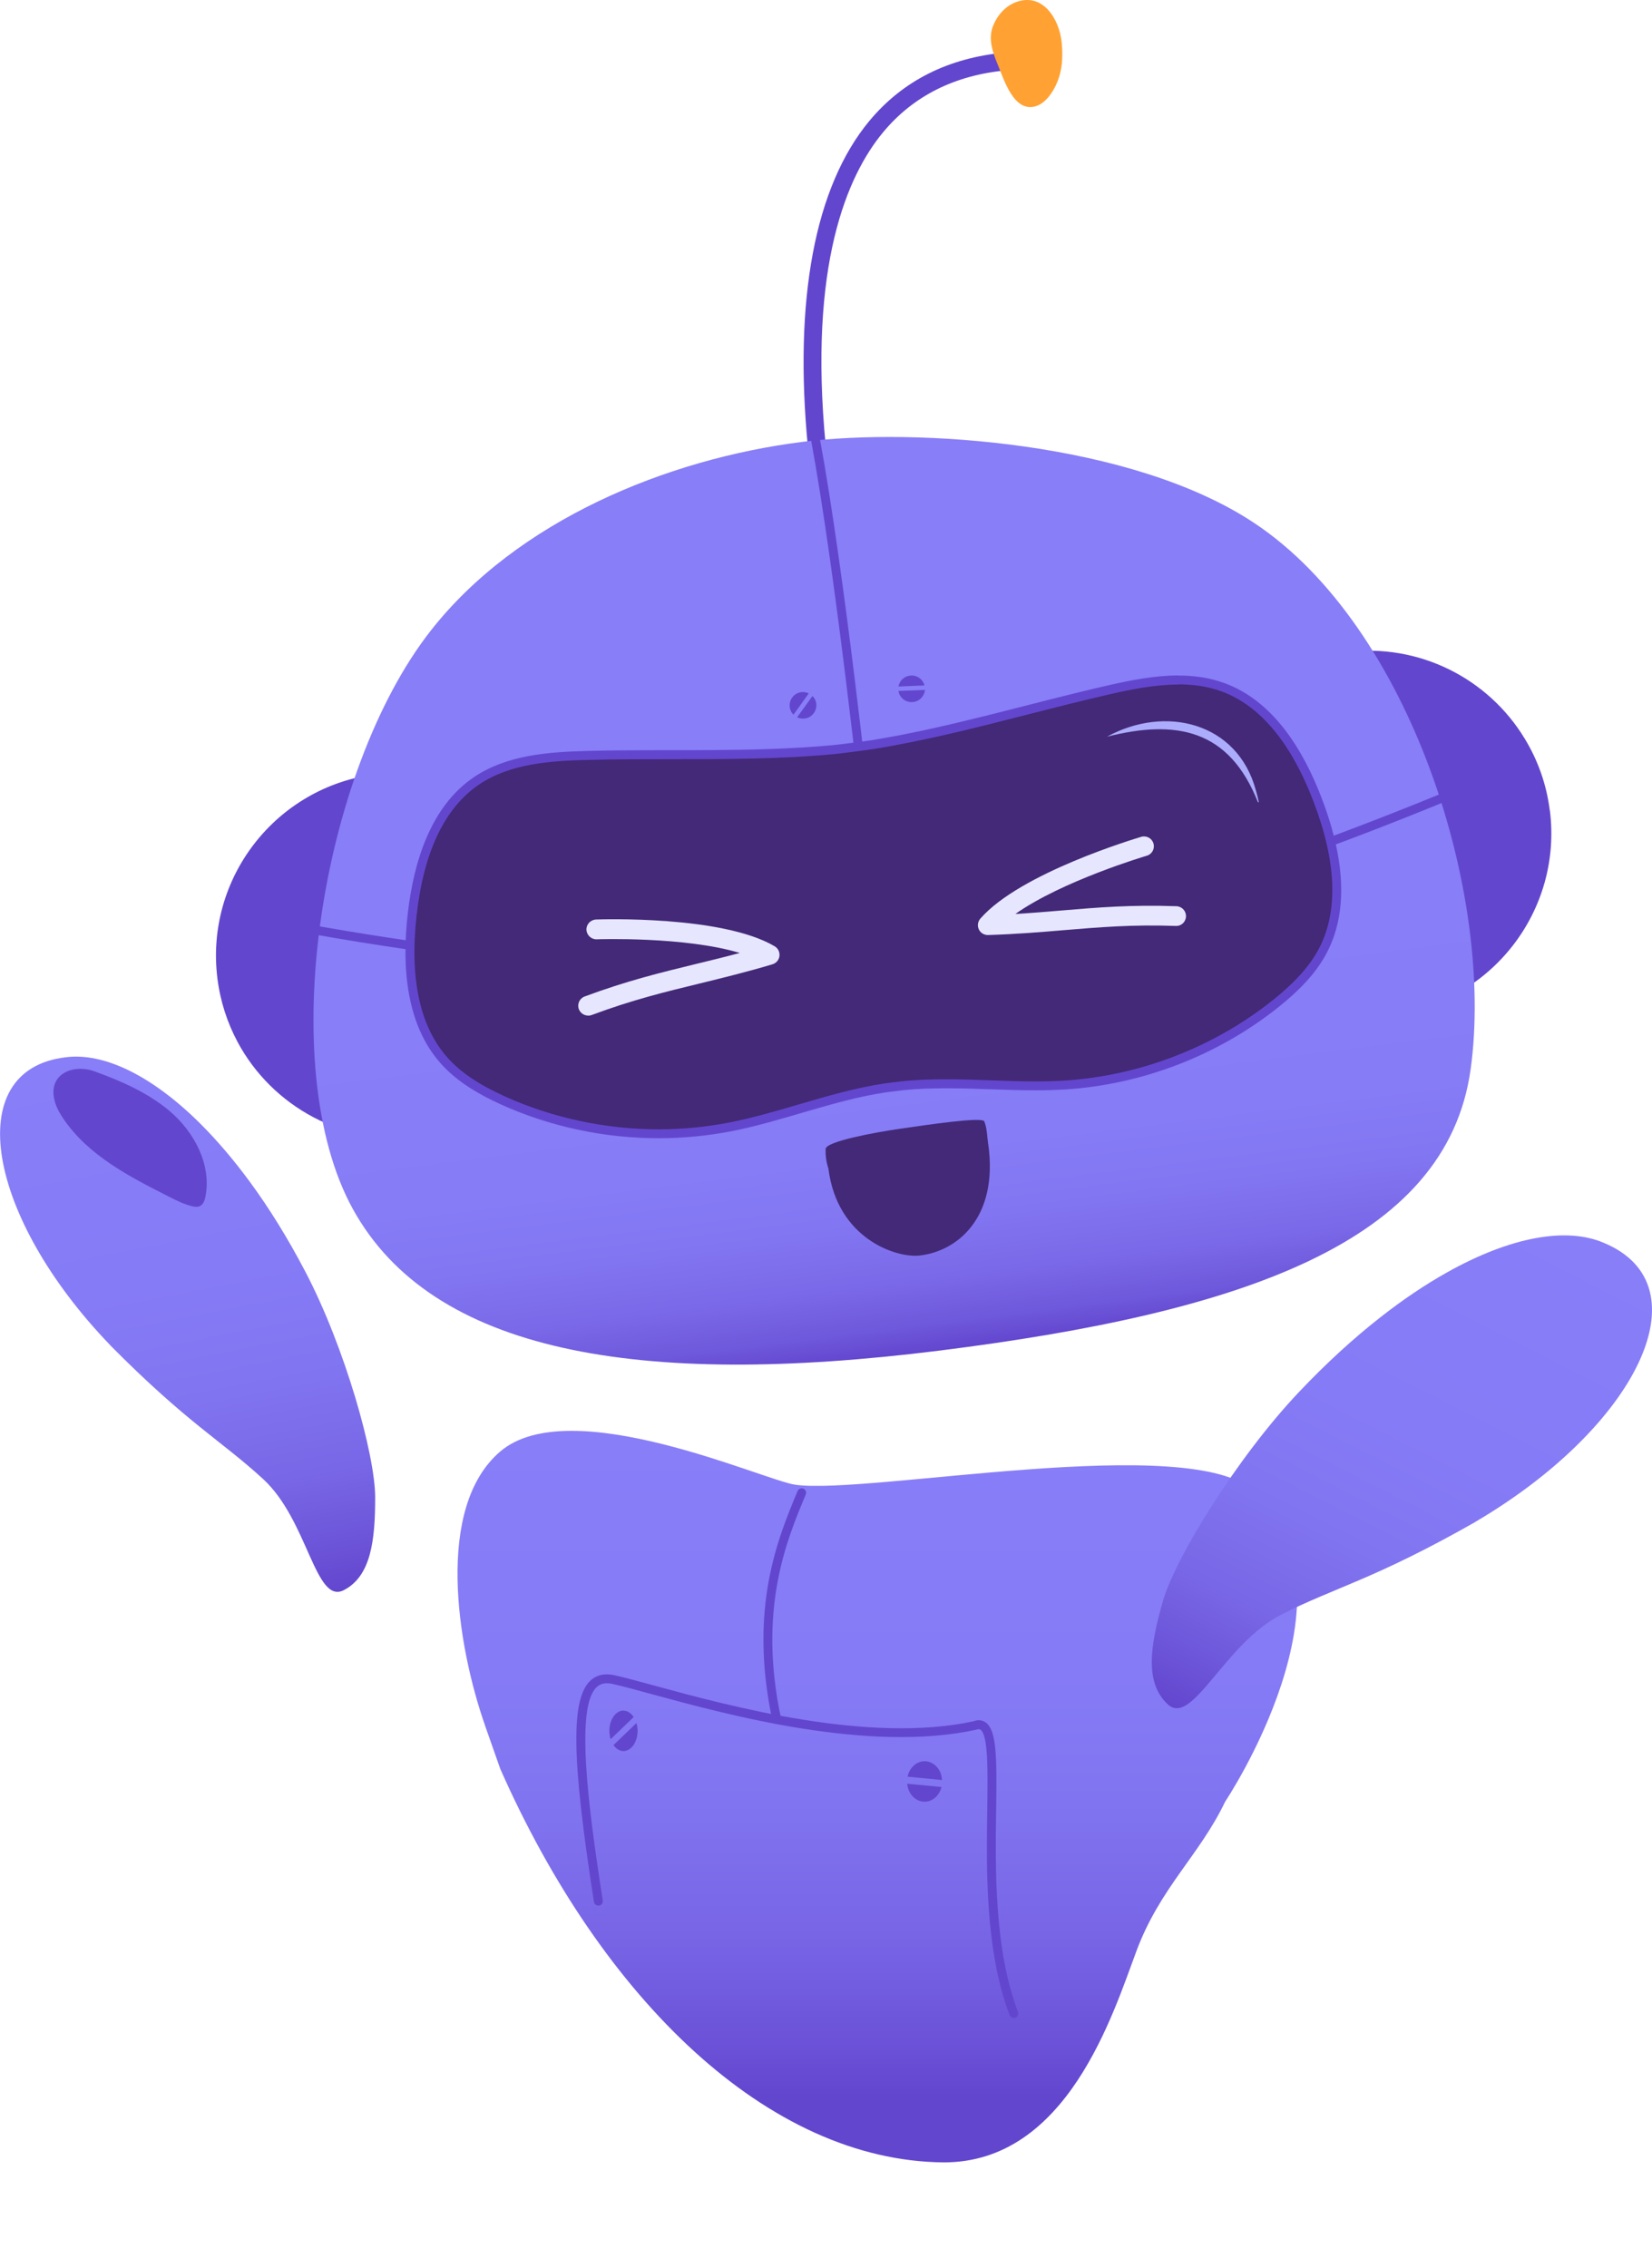 <svg width="185" height="254" viewBox="0 0 185 254" fill="none" xmlns="http://www.w3.org/2000/svg">
  <path
    d="M90.479 50.124C88.869 33.553 91.25 20.897 97.352 13.545C101.093 9.04 106.214 6.463 112.577 5.883L112.757 7.871C106.935 8.401 102.273 10.738 98.892 14.814C94.881 19.648 90.509 29.667 92.47 49.925L90.479 50.114V50.124Z"
    fill="#6346CE"/>
  <path
    d="M173.566 90.769C174.977 101.987 167.004 112.235 155.77 113.654C147.088 114.753 138.995 110.268 135.114 102.996C133.973 100.848 133.193 98.471 132.873 95.913C131.463 84.696 139.425 74.447 150.669 73.029C158.942 71.98 166.674 76.006 170.725 82.678C172.196 85.076 173.186 87.802 173.556 90.769H173.566Z"
    fill="#6346CE"/>
  <path
    d="M65.041 104.424C66.452 115.642 58.479 125.89 47.245 127.309C38.562 128.407 30.47 123.922 26.589 116.65C25.448 114.503 24.668 112.125 24.348 109.568C22.938 98.351 30.9 88.102 42.144 86.684C50.416 85.635 58.149 89.66 62.2 96.333C63.671 98.73 64.661 101.457 65.031 104.424H65.041Z"
    fill="#6346CE"/>
  <path
    d="M164.693 119.707C162.012 139.175 139.005 146.997 105.184 151.242C71.363 155.477 48.366 151.412 39.523 135.4C30.68 119.387 35.892 86.374 48.236 70.621C57.839 58.365 74.584 51.393 89.909 49.475C102.603 47.887 126.761 49.465 140.455 58.565C158.001 70.212 167.374 100.249 164.693 119.717V119.707Z"
    fill="url(#paint0_linear_3048_3766)"/>
  <path
    d="M54.338 193.275C51.147 184.195 48.706 168.782 56.018 162.539C63.851 155.847 85.508 165.746 89.039 166.255C97.141 167.434 133.333 160.262 140.486 167.014C152.91 178.262 137.194 201.756 137.194 201.756C134.344 207.729 129.912 211.385 127.271 218.457C124.63 225.529 119.519 242.141 105.704 242.141C86.018 241.991 67.412 223.851 56.028 198.09L54.338 193.285V193.275Z"
    fill="url(#paint1_linear_3048_3766)"/>
  <path
    d="M96.491 91.349C96.461 91.079 93.61 64.368 90.829 49.285L91.81 49.105C94.601 64.229 97.452 90.979 97.482 91.249L96.491 91.359V91.349Z"
    fill="#6346CE"/>
  <path
    d="M78.195 108.869C64.601 108.869 50.386 107.351 34.271 104.474L34.451 103.495C82.827 112.155 114.067 108.43 163.013 88.202L163.393 89.121C130.532 102.706 105.614 108.879 78.195 108.879V108.869Z"
    fill="#6346CE"/>
  <path
    d="M73.764 126.969C67.762 126.969 61.75 125.68 56.358 123.243C53.377 121.895 51.287 120.486 49.776 118.808C46.555 115.222 45.345 109.718 46.155 102.446C46.965 95.174 49.396 90.12 53.367 87.443C56.958 85.016 61.69 84.706 65.851 84.596C68.952 84.516 72.123 84.516 75.184 84.516C81.126 84.516 87.268 84.516 93.26 83.957C93.94 83.897 96.921 83.517 97.762 83.377C103.574 82.428 109.405 80.94 115.047 79.502C118.018 78.743 121.089 77.963 124.11 77.264C126.651 76.685 129.372 76.145 131.983 76.145C133.813 76.145 135.424 76.405 136.904 76.934C141.416 78.543 145.017 82.838 147.618 89.68C150.219 96.523 150.409 102.156 148.178 106.432C147.128 108.44 145.457 110.327 142.906 112.365C136.194 117.729 127.781 120.976 119.199 121.515C118.198 121.575 117.128 121.605 115.938 121.605C114.287 121.605 112.606 121.545 110.976 121.485C109.335 121.425 107.645 121.365 105.974 121.365C104.134 121.365 102.523 121.435 101.053 121.595L99.212 121.825C95.921 122.314 92.69 123.263 89.569 124.172C86.978 124.931 84.287 125.72 81.606 126.23C79.046 126.719 76.415 126.969 73.774 126.969H73.764Z"
    fill="#432977"/>
  <path
    d="M131.963 76.635C133.733 76.635 135.294 76.885 136.714 77.394C141.076 78.952 144.587 83.148 147.128 89.85C149.679 96.553 149.869 102.057 147.718 106.192C146.708 108.13 145.067 109.968 142.576 111.966C135.944 117.27 127.631 120.476 119.149 121.006C118.158 121.066 117.098 121.095 115.918 121.095C114.277 121.095 112.597 121.036 110.966 120.976C109.325 120.916 107.625 120.856 105.954 120.856C104.094 120.856 102.473 120.926 100.963 121.085L99.112 121.315C95.791 121.805 92.55 122.764 89.409 123.683C86.828 124.442 84.157 125.221 81.496 125.73C78.966 126.21 76.365 126.46 73.764 126.46C67.842 126.46 61.89 125.191 56.558 122.784C53.647 121.465 51.607 120.097 50.146 118.468C47.025 114.992 45.855 109.618 46.655 102.496C47.455 95.374 49.806 90.45 53.647 87.852C57.129 85.505 61.59 85.195 65.861 85.096C68.952 85.016 72.123 85.016 75.184 85.016C81.136 85.016 87.288 85.016 93.3 84.456C93.99 84.396 96.992 84.007 97.832 83.877C103.674 82.928 109.516 81.439 115.157 79.991C118.118 79.232 121.189 78.453 124.2 77.764C126.711 77.184 129.392 76.655 131.963 76.655M131.963 75.636C129.302 75.636 126.581 76.175 123.97 76.775C115.197 78.782 106.505 81.439 97.662 82.878C96.861 83.008 93.891 83.387 93.2 83.447C84.147 84.286 74.944 83.857 65.831 84.087C61.41 84.197 56.748 84.546 53.087 87.013C48.216 90.3 46.315 96.543 45.655 102.376C44.995 108.24 45.455 114.743 49.396 119.128C51.227 121.165 53.647 122.564 56.138 123.693C61.65 126.18 67.702 127.458 73.754 127.458C76.415 127.458 79.066 127.209 81.677 126.719C87.618 125.59 93.27 123.203 99.252 122.314L101.083 122.084C102.703 121.915 104.324 121.865 105.954 121.865C109.275 121.865 112.597 122.094 115.918 122.094C117.018 122.094 118.108 122.064 119.209 122.004C127.902 121.465 136.404 118.189 143.196 112.755C145.327 111.047 147.338 109.089 148.598 106.662C151.329 101.427 150.159 95.024 148.058 89.501C145.977 84.007 142.586 78.443 137.044 76.465C135.404 75.876 133.693 75.646 131.953 75.646L131.963 75.636Z"
    fill="#6346CE"/>
  <path
    d="M86.988 193.056C86.758 193.056 86.548 192.896 86.498 192.656C83.807 180.12 87.128 172.209 89.319 166.965C89.429 166.715 89.719 166.595 89.969 166.695C90.219 166.805 90.339 167.094 90.239 167.344C88.088 172.468 84.847 180.21 87.468 192.436C87.528 192.706 87.358 192.976 87.088 193.026C87.048 193.026 87.018 193.036 86.988 193.036V193.056Z"
    fill="#6346CE"/>
  <path
    d="M91.209 78.213C91.149 78.113 91.069 78.023 90.979 77.943L89.269 80.321C89.519 80.441 89.809 80.501 90.109 80.461C90.929 80.361 91.509 79.612 91.409 78.792C91.379 78.573 91.309 78.383 91.199 78.203L91.209 78.213Z"
    fill="#6346CE"/>
  <path
    d="M89.739 77.504C88.919 77.604 88.339 78.353 88.439 79.172C88.459 79.362 88.519 79.532 88.599 79.691C88.669 79.821 88.759 79.931 88.859 80.031L90.569 77.644C90.319 77.524 90.029 77.474 89.739 77.504Z"
    fill="#6346CE"/>
  <path
    d="M103.363 76.355C103.063 75.866 102.503 75.576 101.893 75.656C101.223 75.736 100.723 76.255 100.613 76.874L103.523 76.755C103.483 76.615 103.433 76.475 103.363 76.355Z"
    fill="#6346CE"/>
  <path
    d="M100.613 77.374C100.643 77.534 100.683 77.694 100.763 77.834C101.043 78.363 101.633 78.693 102.273 78.613C102.993 78.523 103.523 77.943 103.583 77.254L100.623 77.374H100.613Z"
    fill="#6346CE"/>
  <path
    d="M110.666 128.098C111.836 136.388 107.165 140.144 102.953 140.594C100.342 140.873 93.76 138.706 92.77 130.855C92.54 130.165 92.43 129.426 92.46 128.657C92.5 127.818 97.922 126.809 100.833 126.39C103.744 125.97 110.016 125.031 110.226 125.57C110.536 126.35 110.536 127.209 110.656 128.098H110.666Z"
    fill="#432977"/>
  <path
    d="M118.889 4.715C119.019 6.003 118.999 7.332 118.618 8.58C118.238 9.829 117.278 11.547 115.918 11.917C113.487 12.566 112.406 8.83 111.716 7.192C111.196 5.943 110.676 4.445 111.136 3.107C111.566 1.858 112.486 0.739 113.717 0.26C116.728 -0.909 118.608 2.068 118.889 4.715Z"
    fill="#FFA233"/>
  <path
    d="M113.527 225.959C113.327 225.959 113.137 225.839 113.057 225.639C110.316 218.437 110.456 209.297 110.556 202.615C110.616 198.33 110.676 194.284 109.796 193.685C109.756 193.655 109.636 193.575 109.316 193.695C97.272 196.322 81.487 192.027 73.014 189.719C71.273 189.24 69.763 188.83 68.662 188.58C67.852 188.391 67.262 188.501 66.812 188.93C64.481 191.108 65.761 201.696 67.502 212.814C67.542 213.083 67.362 213.343 67.082 213.383C66.822 213.423 66.552 213.243 66.512 212.963C64.011 196.971 63.901 190.259 66.121 188.191C66.822 187.542 67.742 187.342 68.882 187.602C70.003 187.861 71.523 188.271 73.274 188.75C81.666 191.038 97.302 195.293 109.025 192.746C109.616 192.506 110.086 192.676 110.366 192.866C111.626 193.735 111.636 196.811 111.556 202.635C111.456 209.237 111.326 218.267 113.997 225.29C114.097 225.549 113.967 225.839 113.707 225.939C113.647 225.959 113.587 225.969 113.527 225.969V225.959Z"
    fill="#6346CE"/>
  <path
    d="M105.344 198.559C105.034 197.77 104.344 197.221 103.544 197.221C102.613 197.221 101.843 197.96 101.633 198.949L105.494 199.328C105.474 199.059 105.424 198.799 105.334 198.559H105.344Z"
    fill="#6346CE"/>
  <path
    d="M101.703 200.297C101.983 201.146 102.703 201.756 103.544 201.756C104.444 201.756 105.194 201.057 105.434 200.108L101.593 199.738C101.613 199.938 101.643 200.128 101.703 200.297Z"
    fill="#6346CE"/>
  <path
    d="M69.822 196.082C70.692 196.082 71.402 195.063 71.402 193.815C71.402 193.505 71.352 193.215 71.272 192.946L68.702 195.413C68.992 195.822 69.382 196.082 69.822 196.082Z"
    fill="#6346CE"/>
  <path
    d="M69.822 191.547C68.952 191.547 68.242 192.556 68.242 193.815C68.242 194.094 68.282 194.374 68.342 194.624C68.352 194.664 68.372 194.704 68.382 194.754L70.962 192.276C70.672 191.837 70.272 191.557 69.822 191.557V191.547Z"
    fill="#6346CE"/>
  <path
    d="M12.324 150.623C21.007 159.393 24.728 161.271 29.47 165.626C34.501 170.251 35.291 179.71 38.502 178.062C41.553 176.494 42.014 172.468 42.014 167.684C42.014 162.889 38.613 150.852 34.211 142.432C32.23 138.646 30.14 135.28 27.989 132.353C26.178 129.886 24.338 127.738 22.507 125.9C17.026 120.426 11.594 117.819 7.312 118.398C-4.461 119.827 -1.44 136.319 12.334 150.623H12.324Z"
    fill="url(#paint2_linear_3048_3766)"/>
  <path
    d="M6.182 123.493C6.392 124.162 6.752 124.771 7.142 125.341C9.933 129.416 14.545 131.794 18.956 134.021C19.766 134.431 20.577 134.84 21.457 135.06C21.767 135.14 22.117 135.19 22.397 135.05C22.777 134.86 22.927 134.411 23.008 133.991C23.708 130.435 21.767 126.769 19.006 124.422C16.575 122.364 13.544 121.036 10.573 119.967C8.043 119.068 5.202 120.376 6.182 123.483V123.493Z"
    fill="#6346CE"/>
  <path
    d="M165.194 170.441C153.87 176.873 149.569 177.713 143.507 180.789C137.084 184.046 133.533 193.425 130.762 190.838C128.132 188.391 128.832 184.175 130.222 179.311C131.613 174.456 138.535 163.209 145.437 155.907C148.538 152.63 151.629 149.814 154.65 147.456C157.191 145.468 159.672 143.81 162.063 142.472C169.195 138.476 175.437 137.377 179.608 139.175C191.102 143.96 183.259 159.832 165.194 170.431V170.441Z"
    fill="url(#paint3_linear_3048_3766)"/>
  <path
    d="M110.616 104.704C110.186 104.704 109.796 104.454 109.616 104.074C109.425 103.675 109.495 103.205 109.776 102.876C114.247 97.731 127.251 93.876 127.801 93.706C128.392 93.536 129.002 93.866 129.172 94.455C129.342 95.044 129.012 95.654 128.422 95.824C128.312 95.854 118.959 98.63 113.707 102.346C115.527 102.236 117.218 102.097 118.869 101.957C122.89 101.617 126.691 101.297 131.743 101.477C132.353 101.497 132.833 102.007 132.813 102.616C132.793 103.225 132.303 103.715 131.673 103.685C126.761 103.515 123.02 103.835 119.069 104.164C116.478 104.384 113.797 104.604 110.656 104.704C110.646 104.704 110.636 104.704 110.616 104.704Z"
    fill="#E6E6FF"/>
  <path
    d="M65.861 113.724C65.411 113.724 64.991 113.444 64.821 113.004C64.611 112.435 64.901 111.796 65.471 111.586C70.203 109.828 73.914 108.929 77.835 107.97C79.446 107.58 81.086 107.181 82.847 106.711C76.695 104.853 66.942 105.173 66.822 105.183C66.222 105.203 65.701 104.724 65.671 104.114C65.651 103.505 66.132 102.996 66.742 102.966C67.312 102.946 80.876 102.496 86.748 105.962C87.128 106.182 87.338 106.612 87.288 107.051C87.238 107.491 86.928 107.85 86.508 107.98C83.497 108.879 80.886 109.508 78.365 110.128C74.504 111.067 70.863 111.946 66.251 113.664C66.121 113.714 65.991 113.734 65.861 113.734V113.724Z"
    fill="#E6E6FF"/>
  <path
    d="M123.96 82.498C130.462 78.922 138.585 80.85 140.646 88.522C140.776 88.951 140.876 89.381 140.966 89.81L140.876 89.85C137.645 81.639 131.693 80.54 123.96 82.498Z"
    fill="#ACACFC"/>
  <defs>
    <linearGradient id="paint0_linear_3048_3766" x1="104.892" y1="151.276" x2="92.05" y2="49.193"
                    gradientUnits="userSpaceOnUse">
      <stop stop-color="#6346CE"/>
      <stop offset="0.03" stop-color="#6E58DB"/>
      <stop offset="0.08" stop-color="#7A69E8"/>
      <stop offset="0.14" stop-color="#8275F1"/>
      <stop offset="0.22" stop-color="#867CF6"/>
      <stop offset="0.42" stop-color="#887EF8"/>
    </linearGradient>
    <linearGradient id="paint1_linear_3048_3766" x1="98.252" y1="242.131" x2="98.252" y2="160.222"
                    gradientUnits="userSpaceOnUse">
      <stop offset="0.09" stop-color="#6346CE"/>
      <stop offset="0.15" stop-color="#6A50D6"/>
      <stop offset="0.3" stop-color="#7764E5"/>
      <stop offset="0.47" stop-color="#8073EF"/>
      <stop offset="0.67" stop-color="#867BF6"/>
      <stop offset="1" stop-color="#887EF8"/>
    </linearGradient>
    <linearGradient id="paint2_linear_3048_3766" x1="27.518" y1="180.287" x2="15.04" y2="116.84"
                    gradientUnits="userSpaceOnUse">
      <stop stop-color="#6346CE"/>
      <stop offset="0.08" stop-color="#6C54D8"/>
      <stop offset="0.21" stop-color="#7867E6"/>
      <stop offset="0.37" stop-color="#8174F0"/>
      <stop offset="0.58" stop-color="#867BF6"/>
      <stop offset="1" stop-color="#887EF8"/>
    </linearGradient>
    <linearGradient id="paint3_linear_3048_3766" x1="141.248" y1="196.308" x2="172.171" y2="135.418"
                    gradientUnits="userSpaceOnUse">
      <stop stop-color="#6346CE"/>
      <stop offset="0.08" stop-color="#6C54D8"/>
      <stop offset="0.21" stop-color="#7867E6"/>
      <stop offset="0.37" stop-color="#8174F0"/>
      <stop offset="0.58" stop-color="#867BF6"/>
      <stop offset="1" stop-color="#887EF8"/>
    </linearGradient>
  </defs>
</svg>
